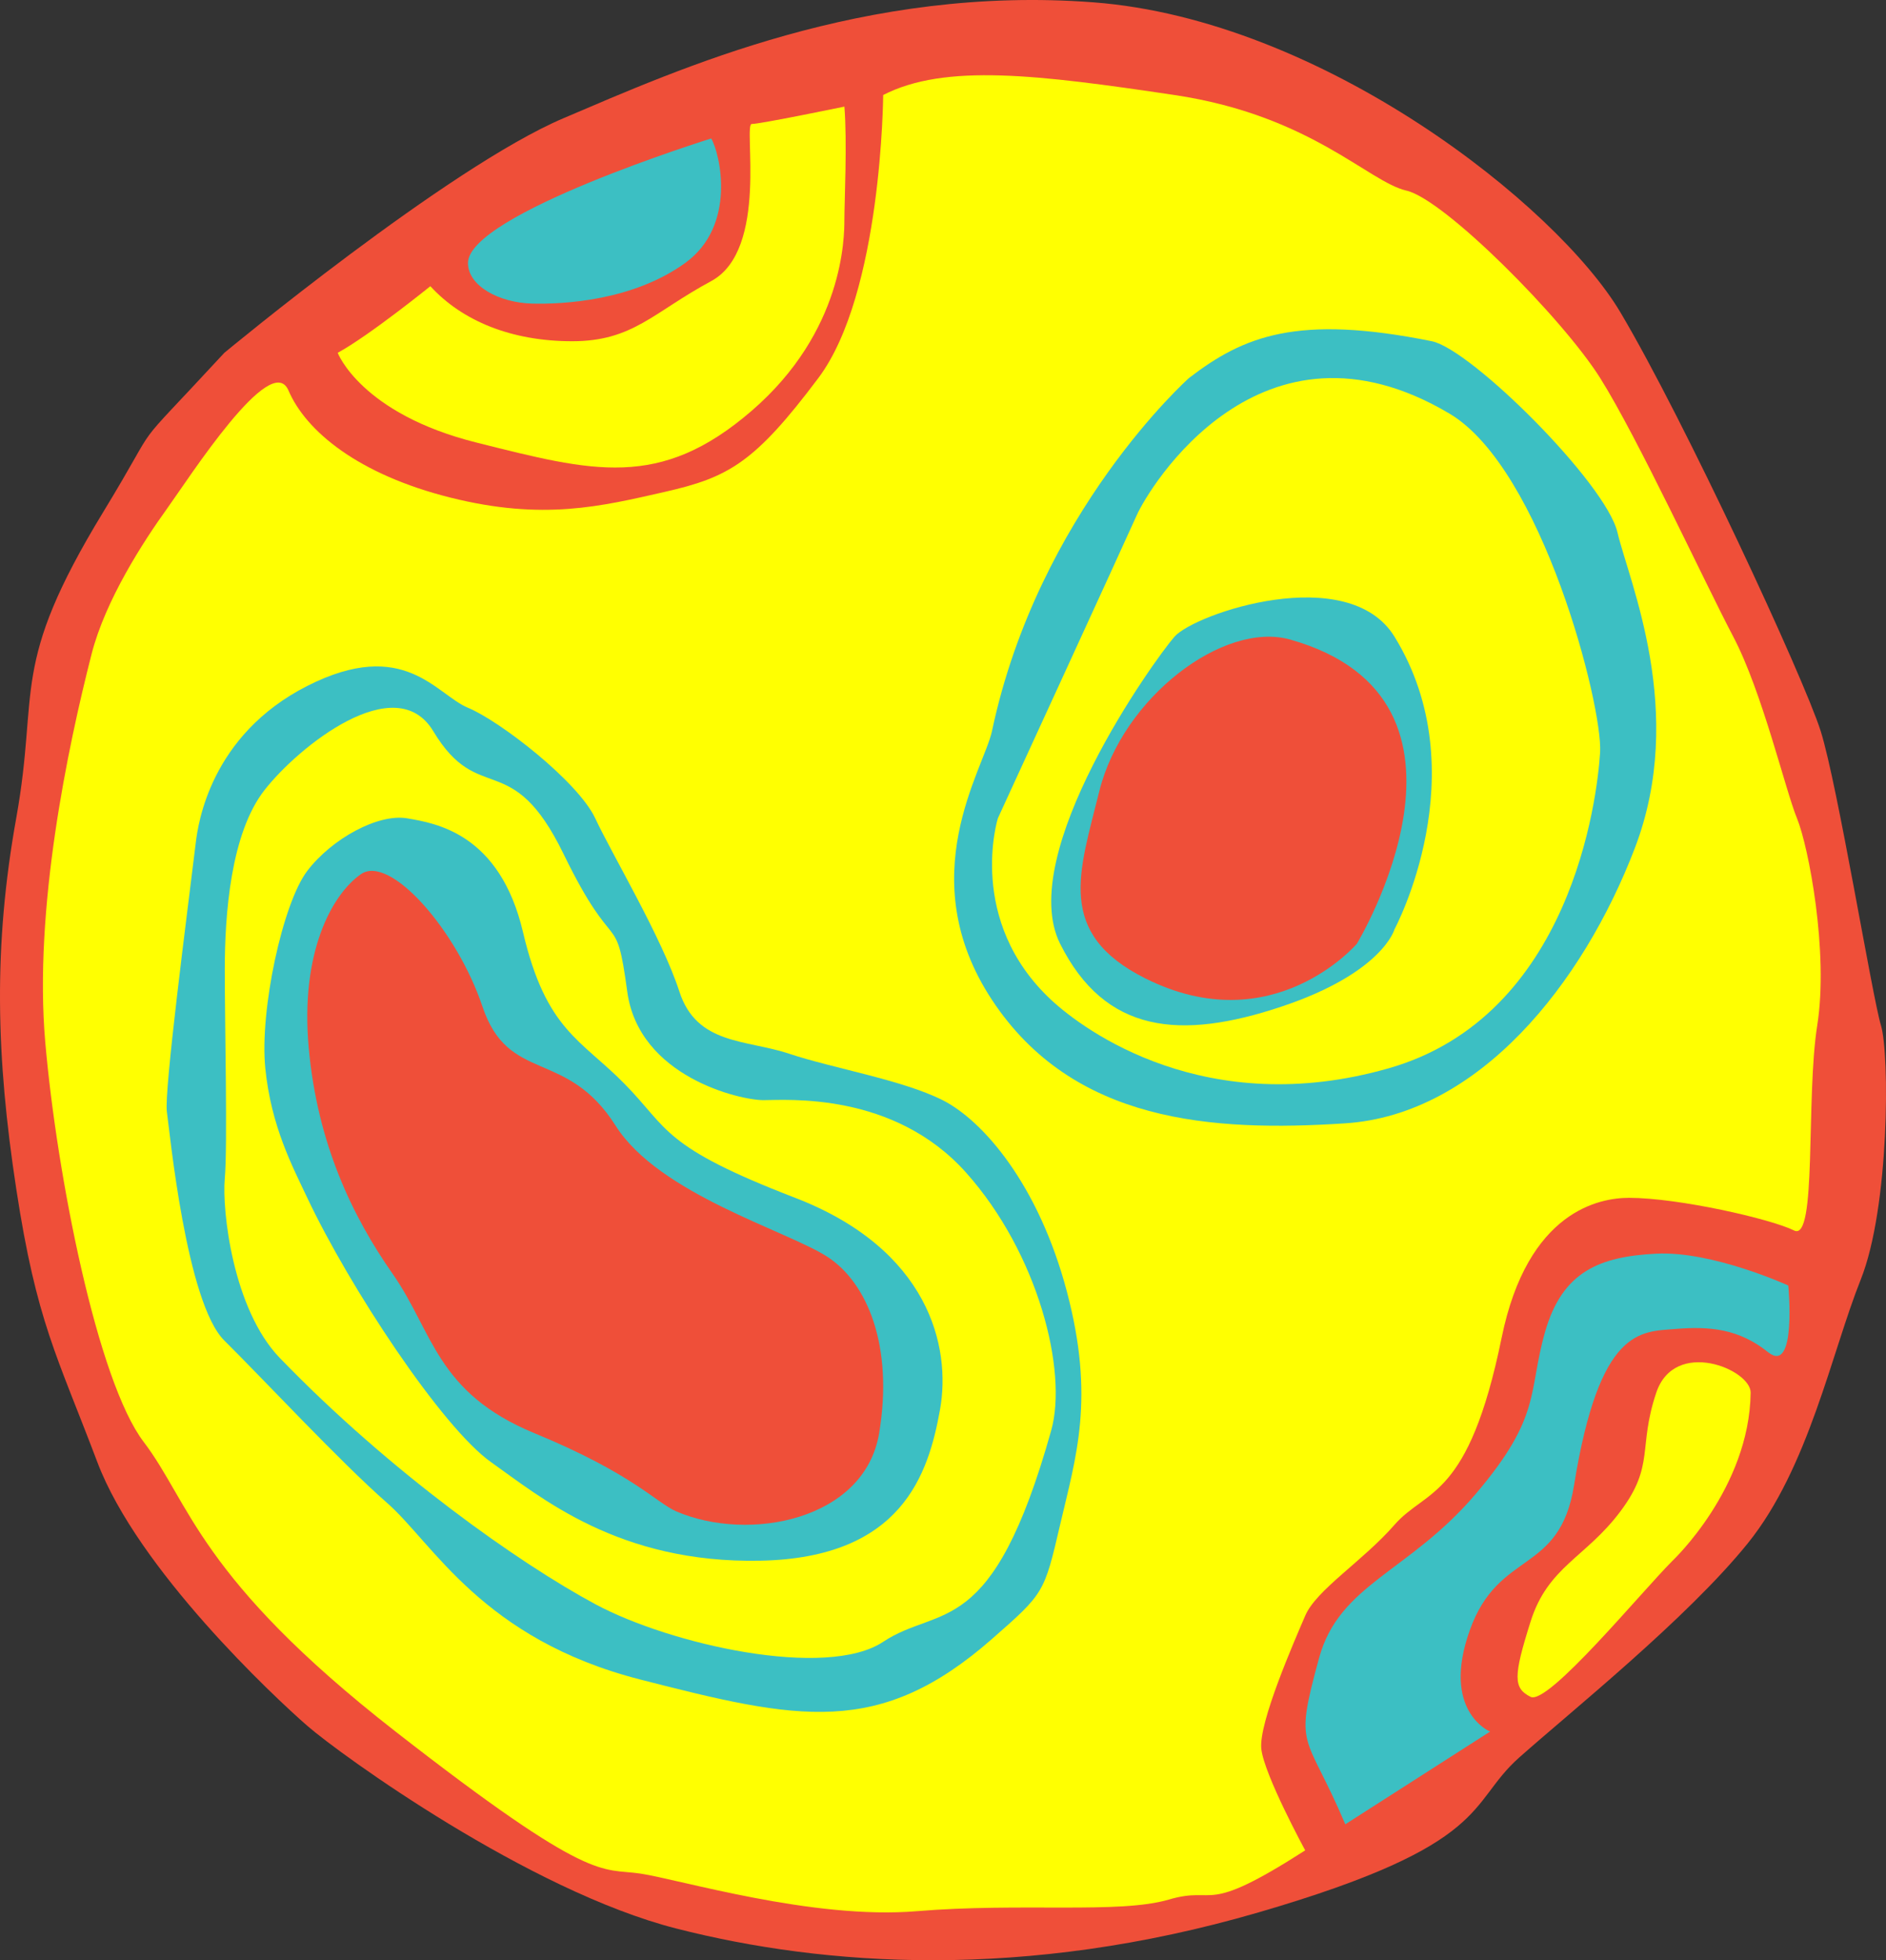 <?xml version="1.0" encoding="utf-8"?>
<!-- Generator: Adobe Illustrator 15.1.0, SVG Export Plug-In . SVG Version: 6.00 Build 0)  -->
<!DOCTYPE svg PUBLIC "-//W3C//DTD SVG 1.1//EN" "http://www.w3.org/Graphics/SVG/1.1/DTD/svg11.dtd">
<svg version="1.1" id="Layer_1" xmlns="http://www.w3.org/2000/svg" xmlns:xlink="http://www.w3.org/1999/xlink" x="0px" y="0px"
	 width="561.352px" height="583.203px" viewBox="0 0 561.352 583.203" enable-background="new 0 0 561.352 583.203"
	 xml:space="preserve">
<rect x="0" y="0" width="561.352" height="583.203" fill="#333333" stroke="none"/>
<path fill="#EF4F39" d="M66.773,104.968c0,0,66.486-55.154,100.958-69.805s89.628-39.642,157.71-34.471
	c68.08,5.17,137.885,60.325,156.844,92.211c18.961,31.887,54.629,108.779,59.633,124.626c5.002,15.847,15.344,79.062,17.93,87.528
	c2.584,8.465,2.584,54.141-6.033,75.686c-8.617,21.543-15.512,56.014-33.609,78.422c-18.098,22.406-52.568,49.984-68.082,63.773
	c-15.512,13.787-7.754,25.715-77.561,46.037c-69.806,20.32-129.27,16.012-173.221,4.807
	c-43.951-11.203-99.973-51.707-109.881-60.324s-50.412-46.535-62.477-78.422c-12.066-31.887-18.099-41.775-24.131-81.215
	c-6.033-39.438-6.895-72.195,0-110.541c6.895-38.344-2.23-44.801,25.854-90.913C49.591,121.359,36.482,137.716,66.773,104.968z"/>
<path fill="#FFFF01" d="M27.259,194.595c-7.1,27.754-17.235,75.838-13.788,115.48c3.446,39.643,15.513,100.83,29.3,118.928
	c13.789,18.098,16.375,40.504,74.977,86.18c58.602,45.674,61.051,40.502,72.754,42.227c11.701,1.725,51.344,13.789,82.368,11.203
	s60.327,0.861,74.976-3.447c14.65-4.309,9.74,5.17,40.635-14.65c0,0-12.195-22.406-13.057-30.162s9.738-31.887,13.057-39.643
	s17.107-16.203,26.586-27.061s21.996-7.316,31.887-55.672c7.756-37.918,29.328-41.602,37.918-41.602
	c14.664,0,42.229,6.268,49.123,9.715c6.893,3.447,3.445-39.336,6.893-61.033c3.447-21.699-2.584-53.225-6.031-61.592
	s-10.342-37.651-18.959-54.033c-8.619-16.383-28.383-59.102-39.615-76.953c-11.23-17.853-46.387-53.186-57.68-55.771
	c-11.291-2.585-28.527-22.406-69.031-28.438c-40.505-6.032-68.262-9.479-86.7,0c0,0-0.341,58.972-19.3,84.21
	c-18.961,25.237-26.717,29.546-45.676,33.855c-18.959,4.309-36.195,8.617-63.772,1.723s-43.089-19.82-48.261-31.885
	c-5.17-12.066-29.449,25.853-36.27,35.332C42.771,160.986,31.393,178.437,27.259,194.595z"/>
<path fill="#FFFF01" d="M128.089,85.148c0,0-18.099,14.65-27.578,19.82c0,0,6.895,18.1,41.366,26.717s54.456,14.193,81.87-9.48
	c27.415-23.672,27.578-51.707,27.578-56.878s0.861-23.269,0-33.61c0,0-24.992,5.172-27.578,5.172
	c-2.585,0,5.17,37.469-12.064,46.742c-17.236,9.273-23.27,17.892-41.367,17.892S137.569,95.49,128.089,85.148z"/>
<path fill="#3CBFC3" d="M139.292,78.253c-0.01-14.539,72.391-37.057,72.391-37.057c2.585,4.309,7.756,25.854-7.757,37.057
	s-36.194,12.326-45.675,12.065C148.772,90.059,139.296,85.201,139.292,78.253z"/>
<path fill="#3CBFC3" d="M400.416,542.759l43.09-27.576c0,0-14.652-6.035-6.033-30.164c8.617-24.129,26.715-16.373,31.023-43.09
	c7.59-47.064,19.822-45.674,30.164-46.537c10.342-0.861,18.959,0,27.576,6.895c8.619,6.895,6.033-19.82,6.033-19.82
	s-22.58-10.34-39.299-9.48c-16.717,0.861-27.92,5.172-33.092,23.27c-5.17,18.098-0.861,24.992-20.682,48.26
	s-40.547,26.715-46.58,48.752C384.988,521.134,388.48,514.632,400.416,542.759z"/>
<path fill="#FFFF01" d="M497.798,464.363c0,0,22.908-21.52,23.268-50.01c0.088-6.895-22.582-16.373-28.096,0
	s-0.344,21.543-10.686,35.332c-10.34,13.789-21.545,16.373-26.715,32.748c-5.172,16.375-5.172,19.822,0,22.408
	C460.74,507.425,488.47,473.705,497.798,464.363z"/>
<path fill="#3CBFC3" d="M58.284,250.613c-2.62,21.539-9.479,74.113-8.618,80.146c0.862,6.033,5.776,56.879,17.107,68.082
	c11.332,11.201,34.601,36.195,48.389,48.26c13.789,12.064,28.304,40.504,75.34,52.568c47.035,12.064,71.161,17.416,104.767-12.064
	c15.521-13.617,15.521-13.617,20.261-33.955s10.455-37.576,1.996-69.461c-8.46-31.885-24.999-50.846-36.981-56.879
	c-11.982-6.031-32.666-9.477-45.593-13.787c-12.927-4.309-27.576-2.586-32.748-18.529c-5.17-15.943-19.913-40.574-25.037-51.527
	c-5.125-10.951-28.395-28.974-37.873-32.89c-9.479-3.916-18.964-21.151-47.832-6.501C62.593,218.726,58.942,245.205,58.284,250.613z
	"/>
<path fill="#FFFF01" d="M83.276,404.011c33.08,34.219,71.437,61.186,93.89,73.252c22.452,12.064,68.809,22.406,85.704,11.203
	c16.895-11.203,32.398,0,50.019-62.91c4.934-17.613-3.809-52.57-25.36-76.699c-21.553-24.131-53.439-21.547-60.333-21.547
	c-6.895,0-37.057-6.895-40.504-32.316s-3.447-9.049-18.96-40.936c-15.513-31.885-25.163-13.891-38.78-36.528
	c-11.203-18.625-40.178,4.644-50.252,17.569c-10.073,12.928-11.797,37.057-11.797,53.432s0.861,52.641,0,62.086
	C66.041,360.06,69.312,389.568,83.276,404.011z"/>
<path fill="#3CBFC3" d="M91.46,356.376c12.534,26.547,40.076,68.318,54.727,78.66c14.65,10.34,37.918,30.16,80.146,29.299
	c42.228-0.861,49.984-25.852,53.431-44.813c3.447-18.959-3.447-47.871-43.089-63.146c-39.643-15.275-37.572-20.432-50.673-33.797
	s-23.441-15.951-30.336-45.252s-25.854-32.387-34.472-33.861c-8.618-1.473-22.411,6.031-29.734,15.637
	c-7.322,9.607-14.217,41.494-12.494,58.729C80.691,335.068,87.013,346.957,91.46,356.376z"/>
<path fill="#EF4F39" d="M201.341,449.685c21.619,9.27,56.017,2.586,60.325-23.268s-3.446-44.814-15.512-52.57
	s-49.997-18.541-62.911-38.924c-14.65-23.125-31.887-12.344-39.643-35.451c-7.64-22.76-27.577-45.414-36.195-39.381
	c-8.617,6.033-18.098,23.268-15.512,51.707c2.585,28.439,12.928,49.984,24.992,67.221s12.927,35.334,42.227,47.398
	C188.414,438.482,195.365,447.123,201.341,449.685z"/>
<path fill="#3CBFC3" d="M353.878,112.48c16.24-12.485,32.268-19.053,72.291-10.958c11.709,2.368,51.807,42.228,55.254,56.878
	s20.684,53.432,5.17,93.936c-15.512,40.504-46.535,79.285-86.178,81.871s-81.025-0.158-105.147-36.705
	c-24.122-36.549-2.411-68.667,0-80.043C309.065,152.368,353.878,112.48,353.878,112.48z"/>
<path fill="#FFFF01" d="M297,243.466c0,0,37.922-82.48,41.367-90.236c3.447-7.757,36.715-63.628,93.074-30.164
	c27.576,16.375,45.672,87.041,44.813,100.83c-0.861,13.789-8.617,78.424-62.91,93.936s-90.615-11.168-100.455-20.33
	C287.528,273.88,297,243.466,297,243.466z"/>
<path fill="#3CBFC3" d="M415.066,276.466c0,0,24.98-46.424,0-87.033c-13.789-22.415-59.463-6.887-65.496,0
	s-47.398,64.625-34.041,91.342c13.357,26.715,35.766,28.777,65.928,18.697S415.066,276.466,415.066,276.466z"/>
<path fill="#EF4F39" d="M403.863,280.775c0,0,43.898-72.453-19.822-90.488c-19.82-5.61-49.984,17.236-56.877,45.244
	c-5.871,23.848-13.134,42.123,13.789,55.586C378.871,310.076,403.863,280.775,403.863,280.775z"/>
</svg>
